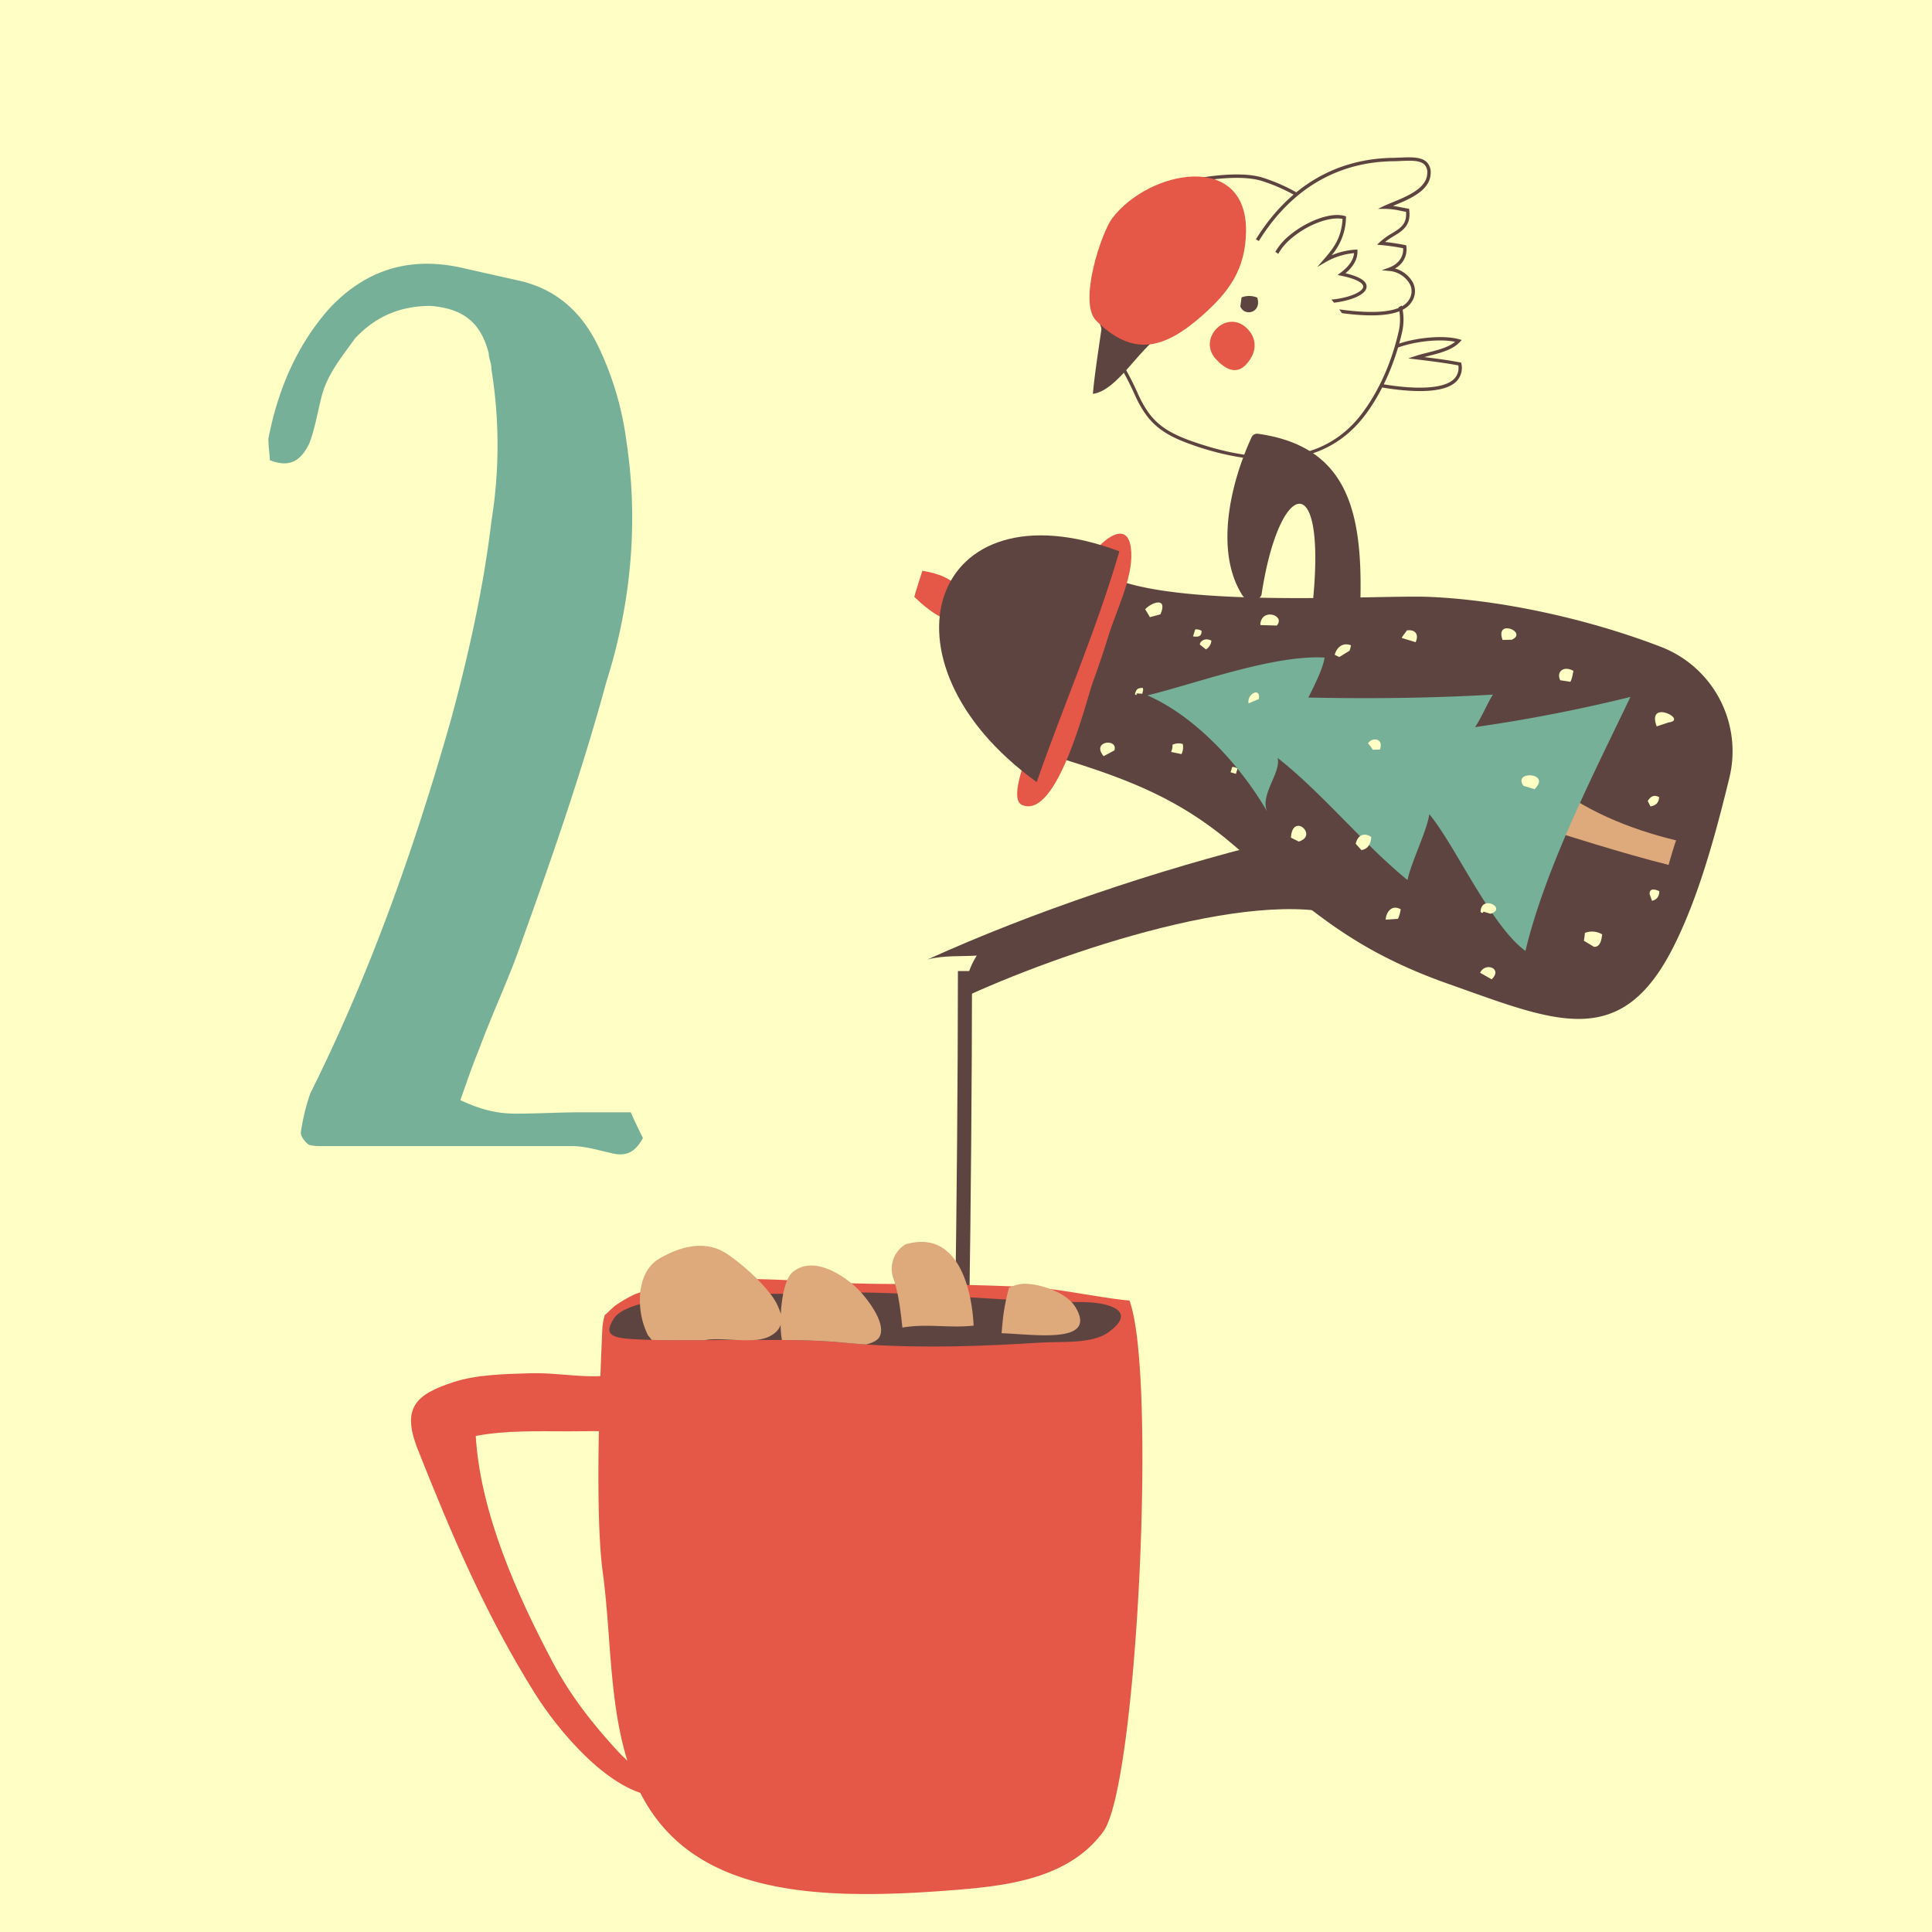 <svg xmlns="http://www.w3.org/2000/svg" viewBox="0 0 832.5 832.5"><defs><style>.cls-1{fill:#ffffc5;}.cls-2{fill:#5e4440;}.cls-3{fill:#e55747;}.cls-4{fill:#deaa7c;}.cls-5{fill:#76b099;}</style></defs><g id="Layer_2" data-name="Layer 2"><g id="Layer_1-2" data-name="Layer 1"><rect class="cls-1" width="832.5" height="832.5"/><path class="cls-2" d="M604,131.61a5,5,0,0,1-1.36.76,23,23,0,0,1-.09,11c-3,13.09-8.59,25.41-15.6,34.71C572,198,547.3,202,513.67,190.15c-13.22-4.68-18.56-9.51-23.81-21.54a129,129,0,0,0-6.32-12.13c-2.94-5.19-6-10.55-7.81-16.09-5-15.17-2-32.33,8.44-47.08a30.18,30.18,0,0,1,17.14-11.85c9.71-2.49,26.44-6,38-4.42a26.33,26.33,0,0,1,4.64,1,75.05,75.05,0,0,1,13.78,6,4.08,4.08,0,0,1,1.55-.76,74.58,74.58,0,0,0-14.88-6.63C532.8,72.88,512.2,77.15,501,80a31.65,31.65,0,0,0-18,12.43c-10.66,15.13-13.81,32.76-8.63,48.38,1.88,5.68,5,11.1,7.93,16.35a132.38,132.38,0,0,1,6.25,12c5.38,12.34,11.14,17.56,24.66,22.34a119.2,119.2,0,0,0,23.2,5.86,75,75,0,0,0,16.78.55c14.68-1.29,26.44-7.67,35-19,7.13-9.45,12.76-22,15.85-35.26A24.34,24.34,0,0,0,604,131.61Z"/><path class="cls-2" d="M474.92,139.64c-1.38,10-3.1,20.07-4,30.08,10.43-1.38,19.76-19.25,28.95-24.91Z"/><path class="cls-3" d="M472.39,138.23c15.87,15.69,29.22,12.28,45.72-2.32,11.62-10.28,18.48-19.89,18.8-35.87.71-34.94-41.61-27-57.65-6C474.65,100.12,464.45,130.38,472.39,138.23Z"/><path class="cls-3" d="M523.91,154.72c-8.09-8.83,4.43-21.62,13.19-13.45,4,3.73,5.4,9.77-.15,15.78C532.58,161.78,527.72,158.87,523.91,154.72Z"/><path class="cls-2" d="M535,128.14a9.11,9.11,0,0,1,6.75.1c2.08,6.41-5.44,8.43-7.29,3.79Z"/><path class="cls-2" d="M608.87,121.83a12.54,12.54,0,0,0-7.79-6.14,9.29,9.29,0,0,0,4.92-9.48l-.07-.52-.51-.1c-2.89-.59-5.77-1-8.59-1.34a36,36,0,0,1,3.69-2.47c3.89-2.37,7.55-4.61,6.72-11.26l-.07-.55-.54-.09c-.84-.14-1.7-.31-2.6-.49-1.25-.24-2.51-.49-3.78-.67l.36-.15c6.57-2.69,15.56-6.37,15.85-13.67a6.31,6.31,0,0,0-1.63-5c-2.42-2.4-7-2.19-11.32-2-1,0-2,.1-3,.11-24.93.28-45.28,12.38-59.34,35.1.42.24.84.5,1.26.75,13.79-22.26,33.71-34.11,58.09-34.39,1,0,2-.06,3.06-.1,4.06-.19,8.26-.39,10.22,1.56a4.87,4.87,0,0,1,1.2,3.87c-.25,6.35-8.74,9.83-14.94,12.36-1.16.48-2.25.93-3.19,1.35L593.74,90l3.44,0a34.05,34.05,0,0,1,6.56.87c.7.14,1.41.28,2.11.4.46,5.3-2.44,7.07-6.09,9.3a28.81,28.81,0,0,0-5.2,3.75l-1.18,1.11,1.62.15a92.08,92.08,0,0,1,9.6,1.38c.26,3.7-2.06,6.88-6.14,8.38l-3.07,1.12,3.26.29a11.29,11.29,0,0,1,8.9,5.76,6.72,6.72,0,0,1-.58,6.92c-4.37,6.68-20.75,5.13-29.9,3.88.4.54.79,1.08,1.18,1.64,9.9,1.29,25.3,2.39,29.94-4.72A8.25,8.25,0,0,0,608.87,121.83Z"/><path class="cls-2" d="M549.64,108.57c.39.27.77.55,1.15.83a24.09,24.09,0,0,1,5.73-6.74c6.92-5.88,16.4-9.43,22-8.32-.53,7.52-3,11.65-8.06,17.4l-2.88,3.32,3.8-2.2a29.8,29.8,0,0,1,12.08-3.79c-.31,3.66-3.27,6.57-5.78,8.42l-1.33,1,1.61.34c9.06,1.89,9.53,4.12,9.46,4.76-.25,2.25-6.24,4.83-13.72,5.5.39.44.77.88,1.15,1.34,7.1-.83,13.66-3.37,14-6.68.28-2.49-2.78-4.51-9.09-6,2.63-2.2,5.24-5.41,5.17-9.43v-.75l-.76,0A30.89,30.89,0,0,0,573.79,110a25.67,25.67,0,0,0,6.2-16.2l0-.59-.57-.16c-6.84-1.86-17.41,3-23.89,8.48a25.83,25.83,0,0,0-6,7Z"/><path class="cls-2" d="M629.73,156.78l-.07-.52-.51-.09c-5.08-1-10.23-1.66-15.48-2.31l1.89-.48c4.86-1.23,10.37-2.62,13.49-6l.82-.89-1.16-.32c-6.83-1.89-18.63-.73-26.94,2.26-.09.57-.21,1.13-.35,1.68,7.56-2.95,18.63-4.26,25.6-2.83-2.92,2.41-7.44,3.55-11.82,4.66-1.92.48-3.75.94-5.39,1.5l-3,1,3.19.38c6.27.75,12.4,1.52,18.39,2.63a6.68,6.68,0,0,1-2,6c-4.92,4.63-18.44,4.19-31,2a12.5,12.5,0,0,1-.71,1.36c1.42.25,3,.51,4.73.75,9.55,1.32,22.59,2,27.94-3A8.34,8.34,0,0,0,629.73,156.78Z"/><path class="cls-2" d="M438.43,321.1c36.42,11.12,63.67,18.31,91.48,41.67,33.22,27.9,51.41,46.08,94.2,61.19,45.85,16.2,74,29.19,96.74-15.49,10.8-21.18,18.09-47.61,24.33-73.29a48.22,48.22,0,0,0-29.48-56.45c-32.93-12.66-70.43-20.35-100.07-21.54-25.2-1-133,6.78-146.1-15.53Z"/><path class="cls-2" d="M584.08,396.63c-37.71-16.95-128.34,14.08-170.91,34.13,2.67-5.54,3.67-12.81,7.73-19-6.36.43-14.47-.18-21.23,1.69,44.83-20.37,99.48-38.75,148.64-50.85Z"/><path class="cls-2" d="M584.32,261.05a2.72,2.72,0,0,1-1.25.31c-4.94,0-9.88-.23-14.8-.58h0a2.63,2.63,0,0,1-2.42-2.89c5.43-57.45-14.78-50.69-22.21-1.95a2.63,2.63,0,0,1-2.85,2.22l-3.37-.3a2.67,2.67,0,0,1-2-1.23c-11.77-18.28-5.86-47,3.89-68.23A2.64,2.64,0,0,1,542,186.9c38.11,5.34,45.14,32.53,44.2,71.6a2.65,2.65,0,0,1-1.4,2.27Z"/><path class="cls-3" d="M415.56,260c-.83-3.75-1.42-11.25-18.07-14.07.06-.33-3.93,11.91-3.45,11.32,12.86,12.6,24.27,15,34.18,6.61Z"/><path class="cls-3" d="M473.81,235.13c5.72-5.75,13.06-9,13.66,2.87.58,11.37-6.56,25.24-9.9,36.2-2.06,6.76-4.32,13.36-6.75,20-2.56,7-15.12,59.26-30.42,52.66-5.27-2.28.84-17.66,2.12-21.93Z"/><path class="cls-2" d="M482.34,237.57C401,207.05,374.57,284.93,446.72,337c11.66-33.39,25.67-65.24,35.62-99.44Z"/><path class="cls-4" d="M666.77,336c14.68,12.83,35.46,21.33,55.46,26.11-.31.59-3.1,9.84-3.22,10.58-20.72-5.22-41.5-12-62.11-18.33Z"/><path class="cls-5" d="M615.89,350.84c-1,7.18-8,21.13-9.38,28.39-18.75-15.23-37.11-37.9-56-52.65,1.65,6.25-7.7,15.92-4.51,23.06-11.39-19.65-30.68-40.86-51.57-50,20.3-4.9,54.34-17.59,76.34-16.29-.57,4.21-4,11.3-7,17.22,26.6.56,53.26.27,79.51-1.26-2.41,3.85-4.75,9.61-7.66,14a681.76,681.76,0,0,0,66.93-13c-14.93,31.37-36.51,73-45.23,109.43C642.44,399,627,364.11,615.89,350.84Z"/><path class="cls-1" d="M515,271.24a4,4,0,0,1,2.76.61c0,2.53-1.44,2.67-3.68,2.38Z"/><path class="cls-1" d="M522,276.05a5,5,0,0,1-2.36,3.78L517,277.72C517.1,276.3,519.18,274.63,522,276.05Z"/><path class="cls-1" d="M492.37,296.38c.5,1.15-.05,1.43-.14,2.54l-2.57-.14c.15.05.44,1.16-.64.38C489.71,296.86,490.05,296.55,492.37,296.38Z"/><path class="cls-1" d="M504.62,324h0a6.1,6.1,0,0,0,.6-3.07,6,6,0,0,1,4.43-.33,6.66,6.66,0,0,1-.55,4.34l-4.47-.93C504.7,323.89,504.72,323.83,504.62,324Z"/><path class="cls-1" d="M531,330.47a4.4,4.4,0,0,1,2.21.67c-.1.8-.51,1.53-.61,2.33l-2.39-.73C530.61,332,530.67,331.19,531,330.47Z"/><path class="cls-1" d="M542.47,301.19,538,303.08C537.19,299,543.27,295.85,542.47,301.19Z"/><path class="cls-1" d="M575.13,282.17c.64-2.69,3.1-5.61,7-4.11a12.92,12.92,0,0,1-.62,2.35l-4.42,2.7Z"/><path class="cls-1" d="M610,276.72l-6-1.83c.35-.94,1.7-2.3,2.23-3.25C609.8,271.15,611.52,273.26,610,276.72Z"/><path class="cls-1" d="M589.47,320.31c2-2.93,6.88-2.06,5.13,2.67l-3.08.08A15.86,15.86,0,0,0,589.47,320.31Z"/><path class="cls-1" d="M590.86,360.63c-.12,2.92-1.36,5.27-4.24,5.66l-2.44-2.7C584.9,360.22,587.47,358.41,590.86,360.63Z"/><path class="cls-1" d="M603.56,391.79a14.59,14.59,0,0,1-1.17,4.15l-5.32.34C597.3,393.15,599.55,389.65,603.56,391.79Z"/><path class="cls-1" d="M642.25,393.73l-3-.91c-.17,0,0,1.11-1.27.18C638.07,385.22,649.7,391.43,642.25,393.73Z"/><path class="cls-1" d="M661.22,340.06l-4.78-1.46C651.7,331.84,668.75,332.89,661.22,340.06Z"/><path class="cls-1" d="M678,289.06c-.3,1.38-.57,3.51-1.34,4.73l-4.36-.68C670.57,289.64,673.54,286.64,678,289.06Z"/><path class="cls-1" d="M719,311.29,713.87,313C709.34,300.91,727.69,310.26,719,311.29Z"/><path class="cls-1" d="M651.47,275.65l-4,.1C644,266.41,658.54,272.35,651.47,275.65Z"/><path class="cls-1" d="M543.06,269.12c.46-7.4,11.06-4,7.1.43l-6.84-.2Z"/><path class="cls-1" d="M493.45,262.54c2.75-3,9.86-5.57,6.6,2.17l-4.56,1.22C494.85,264.78,494.18,263.65,493.45,262.54Z"/><path class="cls-1" d="M480.21,323.35l-4.67,2.49C470.07,319.22,481.9,318,480.21,323.35Z"/><path class="cls-1" d="M556.25,360.94c.68-11.11,12-1,3.41,1.69Z"/><path class="cls-1" d="M637.76,419.16c2.3-4.8,9.92-1.77,5,2.83Z"/><path class="cls-1" d="M682.94,402a8.45,8.45,0,0,1,7.43.62c-.3,2.64-.88,5.46-3.5,5.38l-4.37-2.63C682.68,404.27,682.83,403.14,682.94,402Z"/><path class="cls-1" d="M715,384c0,2.35-1.11,3.68-3.13,4.17l-1.07-2.94C710.77,383,712.52,382.85,715,384Z"/><path class="cls-1" d="M714.93,343.49c-.12,2.45-1.43,3.6-3.73,4L710,345.14C711.26,343.13,712.7,342.28,714.93,343.49Z"/><path class="cls-2" d="M413.2,722.87l1,.06c3-105,4.54-207.41,4.65-304.5l-6.08,0c-.11,96.79-1.67,198.88-4.63,303.57C409.82,722.19,411.51,722.49,413.2,722.87Z"/><path class="cls-3" d="M486.7,560.41c-11.66-1-31.07-5.23-42.76-5.78-16.22-.76-32.46-1.13-48.7-1.28-12-.1-24-.07-36-.7-11.08-.58-22.15-1.27-33.25-1.48a226.94,226.94,0,0,0-32,1.29,94.51,94.51,0,0,0-20.46,5.26,55.37,55.37,0,0,0-8.68,5.06c-.9.78-1.77,1.59-2.61,2.44a15,15,0,0,1-1.65,1.45,26.52,26.52,0,0,0-1.06,6.34c-1.29,27.82-3.09,80.4.19,104.43,3.71,27.22,2.62,57,11.14,82.87,18.64,56.45,76.43,59.53,143.91,53.81,22.22-1.88,46.81-5.8,60.72-25C490,769,498.49,592.34,486.7,560.41Z"/><path class="cls-3" d="M266.58,755c-11.09-11.93-20.85-24.43-28.47-38.85C222.74,687.08,207,652,205,618.76c12.77-2.47,26.87-2,39.89-2,7.47,0,15-.26,22.46.15,2.76.16,12.89,1.51,11.48.45l4.94-27.27c-9.62.71-19.14,3.1-29,2.95-8.84-.13-17.72-1.58-26.49-1.3-11,.35-23.09.56-33.15,3.9-15.76,5.22-22.29,10.8-15.12,28.87,14.74,37.2,29.13,71,50.4,105.08,10,16,31.06,41.22,50.71,44.26C280,765.45,272.13,761,266.58,755Z"/><path class="cls-2" d="M477.46,574.19c-7,5-20.19,3.78-28.8,4.32-25.17,1.59-50.32,2.51-75.43.82q-4.8-.32-9.59-.77c-8.85-.85-17.77-1.1-26.71-1.15-3.93,0-7.86,0-11.79,0l-7.68,0h-1.22c-3.88,0-8.18,0-12.68.07-7.41,0-15.34.09-22.73-.11-2.89-.08-5.69-.19-8.36-.36-9.23-.56-12.47-2.09-7.74-9.14,1.81-2.7,6.37-4.6,11-5.94,4.16-1.19,8.41-1.94,10.86-2.41,14.54-2.81,30.11-2.1,45.36-2,1.83,0,3.66,0,5.48,0,3.32,0,6.62-.07,9.89-.23,7.95-.38,15.86-.47,23.74-.37,32,.43,63.64,4,95.93,4.17C477.35,561.2,490.75,564.7,477.46,574.19Z"/><path class="cls-4" d="M388.84,572.06c10.46-1.85,20.14.32,30.7-.85-.84-17.07-7.38-41.55-29.39-35h0A12.3,12.3,0,0,0,385,551C387.15,557.07,388.09,565,388.84,572.06Z"/><path class="cls-4" d="M378.92,576.14c-.84,1.47-2.91,2.48-5.69,3.19q-4.8-.32-9.59-.77c-8.85-.85-17.77-1.1-26.71-1.15a41.52,41.52,0,0,1-.56-6.57c-.67,2.09-2.35,3.9-5.34,5.28a18,18,0,0,1-5.89,1.29,67.67,67.67,0,0,1-7.68,0h0c-4.48-.19-8.94-.54-12.13-.18-.58.07-1.16.15-1.75.25-7.41,0-15.34.09-22.73-.11l-1.64-2A33.85,33.85,0,0,1,275.77,562c-.4-7.77,1.74-15.87,8.44-19.73,9.11-5.25,19.52-8,28.61-2.26,4.11,2.62,13.46,10,19.17,17.62a24.24,24.24,0,0,1,4.46,8.62,61.63,61.63,0,0,1,1-8.6c.87-4.39,2.29-8.12,4.38-9.73,8.41-6.48,19.78.53,25.87,5.72A38.94,38.94,0,0,1,371.1,557C375.79,562.29,381.78,571.18,378.92,576.14Z"/><path class="cls-4" d="M463.38,563.19c-3.89-6.43-15.57-10.19-22.48-10a15.26,15.26,0,0,0-6.14,1.76,95.42,95.42,0,0,0-2.36,11.36c-.26,2.1-.47,4.2-.66,6.3-.05.62-.1,1.25-.16,1.87C446.14,575,473.1,579.28,463.38,563.19Z"/><path class="cls-5" d="M115.65,189c4.08-21,12.23-40.23,26.21-56q23.59-25.35,57.68-17.49c7.57,1.75,15.72,3.5,23.3,5.25,16.89,3.5,28,14,35,28.57A134.58,134.58,0,0,1,270,190.7c5.25,35,1.75,70-8.73,103.19C250.8,332.37,238,369.1,224.58,406.41c-5.24,15.16-12.23,29.74-18.05,45.48-2.92,7-5.25,14-8.16,22.15,8.74,4.08,15.73,5.83,23.88,5.83,9.33,0,19.23-.58,28-.58h21.55c1.75,4.08,3.5,7.58,5.24,11.08-3.49,6.41-7.57,8.16-14,6.41-5.24-1.17-11.07-2.92-16.31-2.92H140.12c-2.92,0-5.25,0-7-.58-1.74-1.16-3.49-3.5-3.49-5.25a88.79,88.79,0,0,1,4.08-16.9c25.63-51.31,44.85-105.53,60.58-160.91,7.58-28,14-56.55,17.48-85.71a204.88,204.88,0,0,0,0-65.29c0-2.92-1.17-4.67-1.17-7-3.49-13.41-11.06-19.24-25-20.4-13.39,0-23.88,4.66-32.62,14-5.82,8.16-12.23,15.74-14.56,25.65-1.75,7-2.91,14-5.25,19.82-3.49,7-8.15,10.5-16.89,7C116.23,196,115.65,192.45,115.65,189Z"/></g></g></svg>